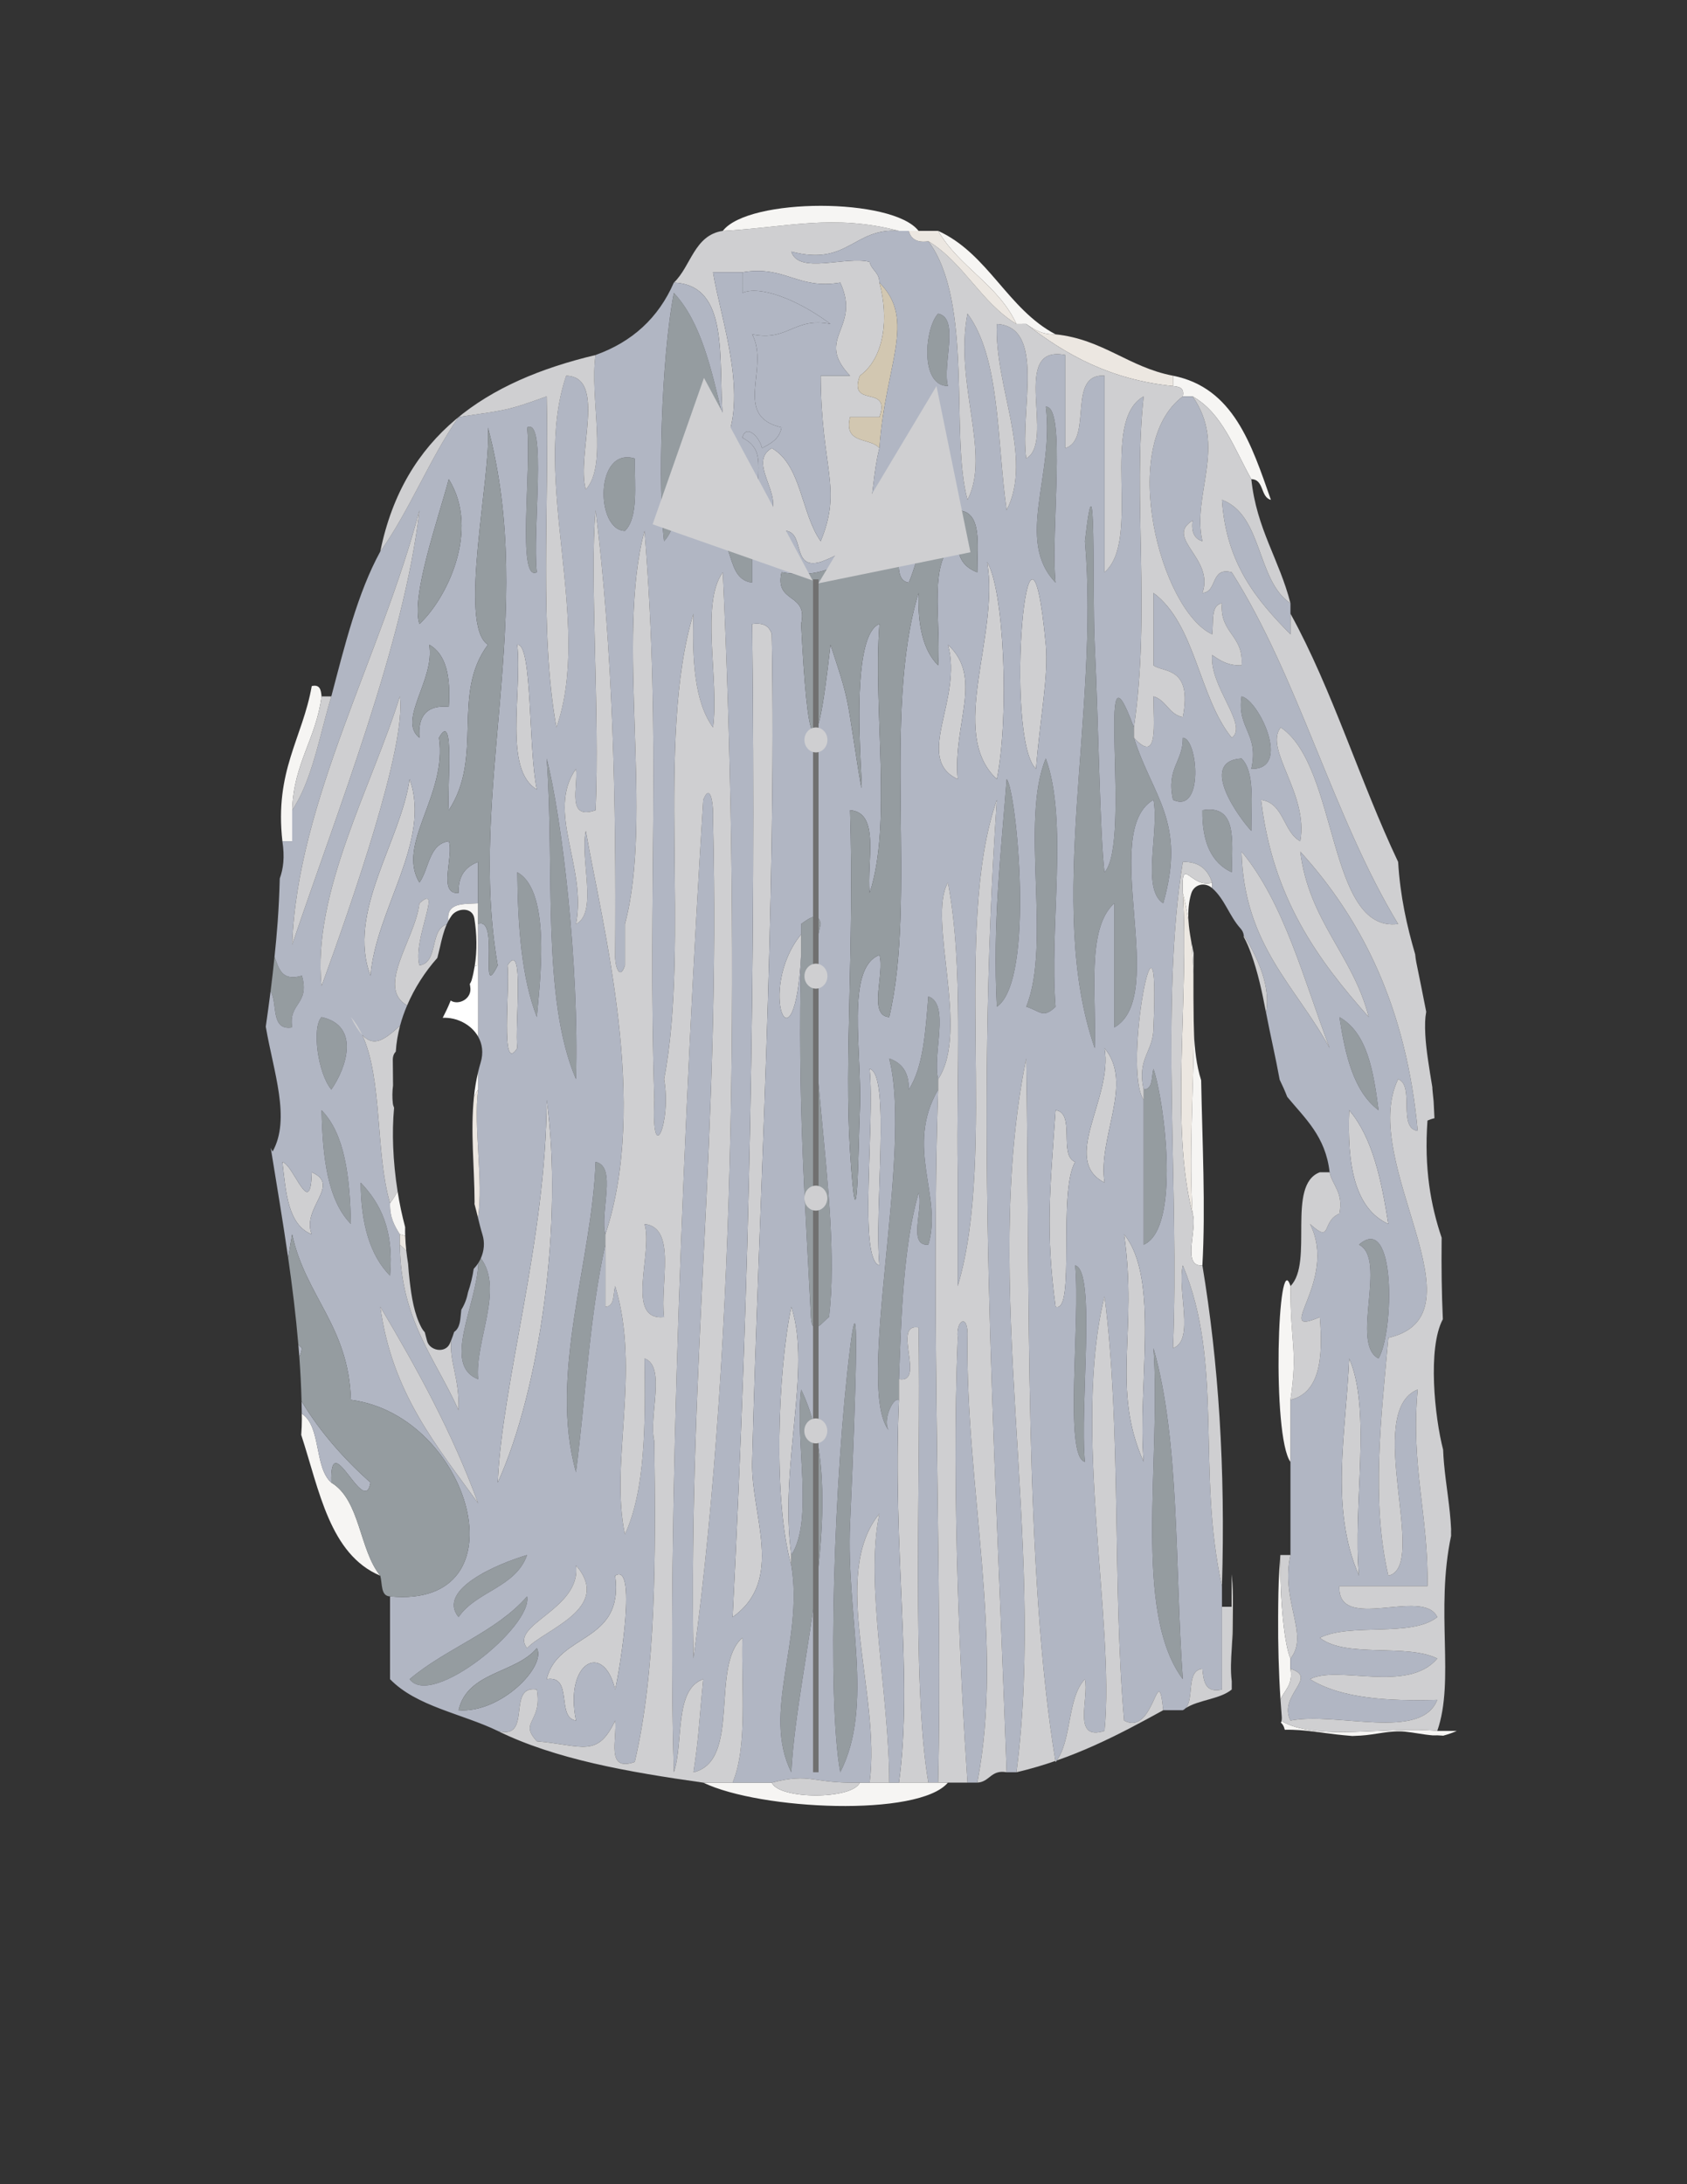 <?xml version="1.0" encoding="utf-8"?>
<!-- Generator: Adobe Illustrator 15.0.0, SVG Export Plug-In . SVG Version: 6.00 Build 0)  -->
<!DOCTYPE svg PUBLIC "-//W3C//DTD SVG 1.1//EN" "http://www.w3.org/Graphics/SVG/1.1/DTD/svg11.dtd">
<svg version="1.1" id="Capa_1" xmlns="http://www.w3.org/2000/svg" xmlns:xlink="http://www.w3.org/1999/xlink" x="0px" y="0px"
	 width="612px" height="792px" viewBox="0 0 612 792" enable-background="new 0 0 612 792" xml:space="preserve">
<rect x="0" y="0" width="612" height="792" fill="#333333" stroke="none"/>
<path fill="#959CA0" d="M272.87,200.005c0,3.752,0,7.501,0,11.254c-11.775-1.312-4.188-23.083-21.303-18.756
	c0.037-11.683,8.397-24.444,0-33.761c-6.669,9.207-3.01,29.328-10.652,37.511c-2.232-18.683-1.108-66.143,3.553-90.026
	c10.006,10.685,13.672,28.067,17.75,45.013c0,3.751,0,7.502,0,11.253c-3.112,18.294,4.976,24.756,10.652,33.759
	C272.87,197.504,272.87,198.753,272.87,200.005z"/>
<path fill="#959CA0" d="M340.334,113.729c7.938,1.616,1.438,18.487,3.546,26.257C333.563,139.917,335.489,118.788,340.334,113.729z"
	/>
<path fill="#959CA0" d="M379.388,147.49c7.61-0.416,1.671,45.651,3.55,63.769C368.199,195.97,382.503,172.257,379.388,147.49z"/>
<path fill="#959CA0" d="M191.208,154.992c7.376-3.869,1.846,37.938,3.553,52.515C187.386,211.375,192.915,169.569,191.208,154.992z"
	/>
<path fill="#959CA0" d="M230.266,166.245c-0.036,9.964,1.339,21.422-3.549,26.258C216,192.326,215.708,161.862,230.266,166.245z"/>
<path fill="#959CA0" d="M411.344,263.773c0,1.251,0,2.5,0,3.75c6.909,21.654,19.071,30.431,10.651,60.022
	c-8.099-5.202-1.328-26.112-3.554-37.515c-19.858,11.531,5.852,71.199-14.2,82.526c0-15.004,0-30.011,0-45.011
	c-10.255,9.17-6.385,33.265-7.104,52.515c-18.021-51.807,1.824-121.144-3.551-183.807c4.25-37.357,2.595,17.865,3.551,37.513
	c1.407,28.999,1.871,68.722,3.553,82.521C410.716,305.395,396.86,224.351,411.344,263.773z"/>
<path fill="#B1B6C3" d="M468.147,222.512c0,2.5,0,5.001,0,7.502c-12.066-12.257-23.311-25.386-24.854-48.765
	c14.883,5.533,12.486,29.32,24.854,37.51C468.147,220.012,468.147,221.261,468.147,222.512z"/>
<path fill="#CFCFD1" d="M358.084,203.757c6.026,9.573,8.229,55.028,3.549,78.774C343.656,265.807,362.768,230.67,358.084,203.757z"
	/>
<path fill="#CFCFD1" d="M375.835,278.78c-11.674-10.805-2.934-114.24,3.553-45.014C380.438,245.001,377.359,259.841,375.835,278.78z
	"/>
<path fill="#CFCFD1" d="M272.87,226.262c4.129-0.608,6.318,0.828,7.103,3.752c1.828,96.707-4.899,210.988-7.103,300.089
	c-0.481,19.474,11.965,42.695-7.099,56.267C271.892,465.596,274.259,348.987,272.87,226.262z"/>
<path fill="#CFCFD1" d="M187.659,233.766c5.549-0.707,3.965,38.208,7.103,52.514C182.636,279.087,189.417,251.914,187.659,233.766z"
	/>
<path fill="#CFCFD1" d="M343.88,233.766c13.001,12.074,1.735,28.353,3.552,48.765C331.367,275.009,349.46,253.538,343.88,233.766z"
	/>
<path fill="#959CA0" d="M453.946,278.78c2.849-13.013-5.285-14.421-3.549-26.261C456.628,253.752,468.76,279.196,453.946,278.78z"/>
<path fill="#959CA0" d="M429.093,267.523c5.421,0.063,7.785,27.801-3.553,22.508C422.979,278.569,429.175,276.362,429.093,267.523z"
	/>
<path fill="#959CA0" d="M208.962,391.31c-12.618-29.183-7.715-76.875-10.651-116.283
	C203.906,296.662,210.148,350.016,208.962,391.31z"/>
<path fill="#959CA0" d="M382.938,365.053c-4.665,4.501-5.586,1.463-10.651,0c9.27-22.719-2.36-67.511,7.103-90.026
	C387.632,297.575,380.599,336.264,382.938,365.053z"/>
<path fill="#959CA0" d="M453.946,301.285c-3.731-3.871-19.753-25.208-3.549-26.258C455.289,279.86,453.91,291.322,453.946,301.285z"
	/>
<path fill="#959CA0" d="M365.183,282.531c3.474,3.297,10.521,72.983-3.55,82.522C360.039,334.608,363.162,309.153,365.183,282.531z"
	/>
<path fill="#CFCFD1" d="M134.403,353.803c-8.698-23.026,10.882-48.463,14.201-71.272
	C156.612,304.826,136.392,329.584,134.403,353.803z"/>
<path fill="#959CA0" d="M436.192,293.78c12.717-2.181,10.797,11.104,10.65,22.507C439.421,312.881,436.021,305.221,436.192,293.78z"
	/>
<path fill="#959CA0" d="M187.659,316.288c12.852,7.015,7.861,42.327,7.103,52.515C189.246,354.627,187.834,336.11,187.659,316.288z"
	/>
<path fill="#ECE7E1" d="M433.161,374.615c-0.062-1.521-0.1-3.035-0.123-4.53c-0.088-5.617-0.098-11.236-0.086-16.856
	c-0.179-4.191-0.452-8.283-0.865-12.227c-0.438-2.398-0.795-4.81-0.936-7.214c-0.548-3.478-1.222-6.824-2.059-9.996
	c2.351,37.529-4.712,84.999,3.554,116.284C431.374,419.78,432.843,396.59,433.161,374.615z"/>
<path fill="#959CA0" d="M290.624,338.795c0-1.247,0-2.502,0-3.75c3.162-2.306,6.351-4.534,7.103,0
	c-9.7,38.646,12.662,117.156,0,157.544c9.939-31.711-2.896-1.539-3.553-15c-2.028-41.688-4.896-77.229-3.549-131.291
	C290.624,343.796,290.624,341.298,290.624,338.795z"/>
<path fill="#CFCFD1" d="M290.624,338.795c0,2.503,0,5.001,0,7.504C288.235,391.515,274.23,358.99,290.624,338.795z"/>
<path fill="#959CA0" d="M109.549,353.803c-7.52,2.167-8.322-2.761-9.962-6.804c-0.429,4.137-0.896,8.27-1.419,12.396
	c2.666,4.326-0.174,14.47,7.83,13.16C104.544,363.52,112.482,364.403,109.549,353.803z"/>
<path fill="#CFCFD1" d="M184.109,350.049c6.296-10.007,2.587,21.979,3.549,30.011C181.359,390.066,185.073,358.078,184.109,350.049z
	"/>
<path fill="#959CA0" d="M340.334,391.31c0,1.251,0,2.503,0,3.754c-12.178,21.132,1.758,38.554-3.554,56.265
	c-7.697,0.631-1.608-13.305-3.554-18.754c-5.453,19.237-6.224,43.438-7.1,67.519c0,2.502,0,5.001,0,7.503
	c-2.349-1.035-6.186,8.105-3.549,11.254c-12.589-15.044,8.803-100.771,0-135.041c4.461,1.54,7.256,4.837,7.103,11.254
	c5.314-8.138,6.05-21.118,7.1-33.761C344.787,364.097,338.167,382.343,340.334,391.31z"/>
<path fill="#959CA0" d="M116.65,368.803c14.168,3.137,9.024,18.436,3.551,26.261C115.311,389.256,113.051,372.545,116.65,368.803z"
	/>
<path fill="#959CA0" d="M500.103,402.568c-8.994-6.753-12.06-19.772-14.199-33.767C495.945,374.45,498.272,388.246,500.103,402.568z
	"/>
<path fill="#CFCFD1" d="M400.69,380.06c10.731,12.804-2.531,32.174,0,48.765C384.571,420.544,403.857,398.176,400.69,380.06z"/>
<path fill="#CFCFD1" d="M315.477,387.56c7.72,1.948,1.599,50.756,3.555,71.272C311.308,456.885,317.432,408.076,315.477,387.56z"/>
<path fill="#959CA0" d="M177.007,387.56C193.182,404.494,170.007,438.934,177.007,387.56L177.007,387.56z"/>
<path fill="#959CA0" d="M414.893,398.813c0-1.251,0-2.498,0-3.75c3.454-0.106,2.755-4.593,3.55-7.504
	c4.026,11.881,9.963,57.95-3.55,63.769C414.893,433.823,414.893,416.32,414.893,398.813z"/>
<path fill="#B1B6C3" d="M340.334,395.064c-2.776,80.213,1.692,182.54,0,251.325c-1.187,0-2.372,0-3.554,0
	c-6.194-36.154-2.619-111.225-3.554-165.049c-9.882-1.691,2.787,20.442-7.1,18.754c0.876-24.08,1.646-48.279,7.1-67.519
	c1.944,5.449-4.145,19.385,3.554,18.754C342.092,433.618,328.156,416.196,340.334,395.064z"/>
<path fill="#CFCFD1" d="M198.311,398.813c6.088,43.973-2.382,104.997-17.754,138.791C182.147,500.91,198.19,449.333,198.311,398.813
	z"/>
<path fill="#959CA0" d="M116.65,402.568c8.448,8.574,10.29,24.134,10.651,41.257C118.853,435.249,117.011,419.69,116.65,402.568z"/>
<path fill="#CFCFD1" d="M382.938,402.568c7.372,0.959,0.971,16.477,7.103,18.753c-6.431,10.827,0.263,55.145-7.103,52.515
	C379.217,446.295,380.971,430.9,382.938,402.568z"/>
<path fill="#CFCFD1" d="M489.451,402.568c8.408,9.869,11.688,25.162,14.205,41.257C491.275,438.152,488.704,422.113,489.451,402.568
	z"/>
<path fill="#CFCFD1" d="M102.448,421.321c4.142,1.083,10.254,21.277,10.649,3.75c10.788,4.626-3.85,12.902,0,22.507
	C104.498,444.16,103.697,432.502,102.448,421.321z"/>
<path fill="#959CA0" d="M219.614,447.578c0,1.252,0,2.5,0,3.751c-5.69,25.247-7.124,54.991-10.652,82.524
	c-10.039-35.657,5.876-76.283,7.102-112.532C224.003,422.938,217.502,439.806,219.614,447.578z"/>
<path fill="#959CA0" d="M141.502,462.582c-7.252-7.339-10.586-18.822-10.652-33.757
	C137.986,436.289,142.998,445.999,141.502,462.582z"/>
<path fill="#B1B6C3" d="M233.816,443.825c11.775,1.319,5.573,21.624,7.098,33.765C226.52,479.042,237.007,454.211,233.816,443.825z"
	/>
<path fill="#CFCFD1" d="M407.79,447.578c13.103,16.168,4.735,55.015,7.103,82.525C402.924,503.22,412.863,482.978,407.79,447.578z"
	/>
<path fill="#959CA0" d="M500.103,492.59c-10.409-5.253,3.313-36.005-7.098-41.261C506.473,439.403,505.768,482.894,500.103,492.59z"
	/>
<path fill="#959CA0" d="M174.436,456.259c-0.262,0.589-0.571,1.154-0.914,1.7c-0.512,15.276-13.357,36.971-0.063,42.135
	C172.14,486.449,182.956,467.553,174.436,456.259z"/>
<path fill="#959CA0" d="M390.039,458.832c7.719,1.948,1.595,50.753,3.549,71.271C385.866,528.156,391.995,479.349,390.039,458.832z"
	/>
<path fill="#959CA0" d="M482.354,470.086C498.526,487.022,475.352,521.459,482.354,470.086L482.354,470.086z"/>
<path fill="#CFCFD1" d="M287.074,563.862c0,1.251,0,2.502,0,3.749c-6.617-23.31-4.932-70.174,0-93.775
	C294.545,496.807,282.559,531.535,287.074,563.862z"/>
<path fill="#959CA0" d="M304.825,642.634c-4.91-26.854-2.214-107.444,3.553-153.794c4.633-37.271,0.52,52.228,0,63.771
	C306.89,585.604,317.228,618.42,304.825,642.634z"/>
<path fill="#B1B6C3" d="M350.981,646.389c-2.458-35.134-5.885-104.725-3.551-161.299c-0.794-6.376,4.002-9.28,3.551,0
	c-0.727,53.5,13.436,110.557,3.55,161.299C353.35,646.389,352.167,646.389,350.981,646.389z"/>
<path fill="#CFCFD1" d="M336.78,646.389c-3.554,0-7.1,0-10.652,0c5.225-38.854-2.425-83.643,0-138.792c0-2.502,0-5.001,0-7.503
	c9.887,1.688-2.782-20.445,7.1-18.754C334.161,535.164,330.586,610.233,336.78,646.389z"/>
<path fill="#959CA0" d="M418.441,488.84c9.631,33.589,7.733,79.355,10.65,120.037C410.817,584.422,421.279,529.604,418.441,488.84z"
	/>
<path fill="#CFCFD1" d="M489.451,492.59c8.236,18.81,1.218,53.729,3.554,78.776C482.359,546.834,488.262,520.018,489.451,492.59z"/>
<path fill="#959CA0" d="M287.074,567.611c0-1.247,0-2.498,0-3.749c8.201-12.586,1.24-41.198,3.55-60.016
	c18.302,37.807-1.441,97.8-3.55,138.786C276.218,621.061,291.62,595.004,287.074,567.611z"/>
<path fill="#959CA0" d="M166.359,586.37c-8.128-10.051,14.543-19.48,24.849-22.508C187.035,575.706,172.794,576.915,166.359,586.37z
	"/>
<path fill="#CFCFD1" d="M223.164,571.366c7.942-5.229,1.948,32.667,0,41.262c-4.195-17.635-18.539-9.908-14.201,11.253
	c-7.321-1.018-0.846-16.608-10.651-15.004C202.408,591.946,226.439,596.083,223.164,571.366z"/>
<path fill="#959CA0" d="M148.604,608.877c13.107-11.159,31.267-16.984,42.604-30.008
	C193.342,589.77,156.492,619.619,148.604,608.877z"/>
<path fill="#F6F5F3" d="M102.448,305.038c-2.895-25.565,7.305-37.296,10.649-56.269c3.021-0.689,3.351,1.463,3.552,3.75
	c-1.965,15.43-10.176,24.262-10.652,41.261c0,3.754,0,7.504,0,11.258C104.814,305.038,103.63,305.038,102.448,305.038z"/>
<path fill="#F6F5F3" d="M120.201,537.605c-6.289-5.478-3.592-20.445-10.732-25.018c0.006,0.638,0.028,1.274,0.031,1.912
	c0.007,1.953-0.084,3.885-0.222,5.806c6.593,20.155,10.332,43.322,28.675,51.062C130.282,561.966,130.734,543.982,120.201,537.605z"
	/>
<path fill="#F6F5F3" d="M326.128,646.389c3.554,0,7.1,0,10.652,0c1.182,0,2.367,0,3.554,0c1.182,0,2.363,0,3.546,0
	c-10.572,12.54-67.953,10.005-88.761,0c3.553,0,7.099,0,10.652,0c4.735,0,9.47,0,14.201,0c2.696,6.2,29.26,6.2,31.956,0
	c1.187,0,2.367,0,3.549,0c2.368,0,4.735,0,7.104,0C323.761,646.389,324.946,646.389,326.128,646.389z"/>
<path fill="#F6F5F3" d="M432.161,323.971c1.04-3.394,4.952-4.2,7.521-1.986c0.022,0.019,0.042,0.041,0.064,0.06v-2.005
	c-7.749,2.392-11.295-10.631-10.653,3.753c0.837,3.172,1.511,6.518,2.059,9.996C430.959,330.481,431.174,327.189,432.161,323.971z"
	/>
<path fill="#F6F5F3" d="M432.978,345.537c-0.306-1.503-0.613-3.016-0.89-4.535c0.412,3.938,0.686,8.023,0.864,12.208
	C432.958,350.653,432.969,348.095,432.978,345.537z"/>
<path fill="#F6F5F3" d="M433.162,374.619c-0.319,21.974-1.788,45.162-0.516,65.456c1.941,5.449-4.151,19.389,3.546,18.757
	c1.196-20.956-0.025-44.463-0.442-67.12C434.006,386.246,433.395,380.375,433.162,374.619z"/>
<path fill="#F6F5F3" d="M464.482,563.873c-0.079,1.771-0.263,3.547-0.375,5.308c-0.358,5.625-0.394,11.349-0.429,16.987
	c-0.063,10.065,0.193,20.13,0.855,30.173c1.37-3.564,4.586-5.178,3.614-11.213v-3.75c-1.992-4.166-4.014-20.647-3.551-37.515
	C464.558,563.861,464.521,563.873,464.482,563.873z"/>
<path fill="#F6F5F3" d="M466.006,626.971c0.02,0.088,0.066,0.167,0.096,0.252c7.142-0.187,14.159,1.293,21.292,1.972
	c1.069,0.102,2.138,0.196,3.206,0.284c1.022-0.041,2.045-0.085,3.067-0.145c5.247-0.307,10.79-1.983,16.05-1.432
	c3.389,0.355,6.724,1.091,10.104,1.357c1.087-0.05,2.189-0.028,3.322,0.076c0.063-0.002,0.127,0.001,0.19-0.002l-0.003,0.023
	c0.064,0.007,0.131,0.016,0.195,0.022c1.854-0.511,3.533-1.09,4.98-1.746c-2.364,0-4.731,0-7.098,0.001
	c-18.272-1.791-43.67,3.943-56.512-3.586c-0.049,0.22-0.117,0.425-0.197,0.62C465.308,625.194,465.778,625.949,466.006,626.971z"/>
<path fill="#F6F5F3" d="M425.54,136.236c21.917,4.355,28.479,24.929,35.509,45.013c-3.854-0.929-2.407-7.458-7.103-7.502
	c-6.184-10.973-10.487-23.93-21.3-30.009c-1.187,0-2.372,0-3.555,0c0.653-3.19-1.385-3.539-3.553-3.752
	C425.54,138.737,425.54,137.486,425.54,136.236z"/>
<path fill="#ECE7E1" d="M382.938,121.231c17.219,1.814,26.55,11.963,42.604,15.005c0,1.25,0,2.5,0,3.75
	c-22.704-2.27-38.938-11.374-53.255-22.506C375.142,119.465,378.049,121.393,382.938,121.231z"/>
<path fill="#F6F5F3" d="M368.735,117.48c-6.592-14.294-20.774-20.567-28.401-33.761c18.195,8.284,25.188,28.402,42.603,37.511
	c-4.888,0.162-7.795-1.766-10.65-3.75C371.1,117.48,369.918,117.48,368.735,117.48z"/>
<path fill="#CFCFD1" d="M244.467,102.475c6.23-5.92,7.369-17.224,17.75-18.755c23.321-1.265,39.93-6.251,63.91,0
	c-16.554-1.233-18.494,12.969-39.054,7.502c2.642,8.461,19.914,1.468,28.401,3.751c0.676,3.039,3.562,3.739,3.555,7.502
	c3.458,12.712,1.896,27.271-7.104,33.761c-4.389,12.136,11.486,2.867,7.104,15.004c-3.555,0-7.104,0-10.652,0
	c-2.447,10.086,7.34,7.25,10.652,11.253c-4.682,18.502,0.779,33.371-21.304,41.263c-11.411,3.299-4.867-12.366-14.206-11.254
	c-3.735,1.869,2.441,18.395-10.651,7.502c0-1.251,0-2.5,0-3.752c0.678-3.037,3.564-3.739,3.553-7.502
	c11.571-6.168-6.493-20.351,3.549-26.257c10.791,6.104,10.648,23.758,17.754,33.759c7.963-19.229,0.171-26.048,0-60.017
	c3.549,0,7.098,0,10.651,0c-13.088-13.778,4.218-16.989-3.553-33.761c-15.503,2.63-19.997-6.38-35.505-3.75
	c-3.549,0-7.102,0-10.648,0c2.784,17.154,13.402,45.732,3.546,63.769c0-3.751,0-7.502,0-11.253
	C260.445,130.609,264.954,103.34,244.467,102.475z"/>
<path fill="#D2C7B1" d="M319.03,102.475c13.568,13.641,2.107,29.51,0,60.019c-3.313-4.003-13.1-1.167-10.652-11.253
	c3.55,0,7.099,0,10.652,0c4.384-12.137-11.491-2.868-7.104-15.004C320.927,129.747,322.488,115.188,319.03,102.475z"/>
<path fill="#B1B6C3" d="M108.232,487.561c0.124,1.463,0.246,2.926,0.353,4.39c0.352-0.562,0.672-1.543,0.959-3.11
	C109.071,488.444,108.642,488.011,108.232,487.561z"/>
<path fill="#B1B6C3" d="M521.406,601.38c-11.302-5.565-33.116-0.024-42.607-7.504c11.3-5.565,33.115-0.024,42.607-7.503
	c-5.006-10.966-36.385,5.927-35.506-11.254h31.951c0.428-25.456-6.146-43.516-3.546-71.27c-19.862,8.025,4.226,64.239-10.65,67.52
	c-6.322-27.213-2.524-58.035,0-86.276c36.099-8.267-11.021-63.838,3.549-93.78c6.133,2.276-0.273,17.794,7.103,18.758
	c-4.092-44.447-19.981-76.42-42.606-101.281c3.192,25.382,19.042,37.395,24.854,60.015c-18.36-20.61-34.907-43.14-39.058-78.772
	c8.338,1.196,7.949,11.611,14.204,15.007c3.137-17.237-13.271-33.276-7.104-41.265c21.067,14.037,16.851,74.679,42.607,71.272
	c-23.565-38.872-36.124-89.371-60.361-127.539c-7.872-2.064-5.055,7.163-10.651,7.502c4.494-12.605-13.9-19.841-3.546-26.258
	c-0.58,4.361,0.78,6.674,3.546,7.502c-3.91-16.881,9.076-34.468-3.546-52.515h-3.554c-23.74,17.711-8.135,77.49,10.653,86.276
	c0.554-4.414-0.613-10.649,3.549-11.254c-0.922,10.983,8.029,11.526,7.103,22.508c-4.887,0.162-7.798-1.768-10.65-3.752
	c-1.095,11.41,13.332,25.588,7.098,30.007c-12.005-14.821-13.095-41.18-28.401-52.515v26.26c3.305,2.698,14.27,0.11,10.65,18.755
	c-5.065-0.9-5.989-6.178-10.65-7.504c-0.052,9.869,1.97,24.921-7.099,15.003c6.909,21.653,19.071,30.43,10.651,60.022
	c-8.1-5.202-1.328-26.112-3.554-37.515c-19.858,11.531,5.852,71.199-14.2,82.526v-45.011c-10.255,9.171-6.386,33.265-7.104,52.515
	c-18.021-51.807,1.824-121.144-3.551-183.807c4.25-37.358,2.595,17.865,3.551,37.513c1.407,28.998,1.871,68.722,3.552,82.521
	c10.025-10.892-3.829-91.937,10.653-52.514c6.116-41.179-0.43-83.695,3.549-120.035c-16.263,9.077-0.471,52.017-14.201,63.768
	v-71.27c-13.847-0.872-4.094,23.181-14.204,26.257v-33.761c-20.421-4.072-3.407,31.411-14.201,37.512
	c-2.36-17.515,7.227-47.645-10.652-48.765c-0.995,22.393,13.305,48.351,3.55,67.521c-3.566-24.988-2.225-55.163-14.2-71.272
	c-4.922,25.298,8.648,50.757,0,67.521c-6.381-23.144,2.339-71.697-14.201-93.778c-4.129,0.61-6.319-0.828-7.1-3.751h-3.554
	c-16.554-1.233-18.494,12.969-39.054,7.502c2.641,8.46,19.914,1.467,28.401,3.751c0.676,3.039,3.562,3.739,3.555,7.502
	c13.569,13.641,2.108,29.51-0.007,60.019c-4.681,18.502,0.78,33.37-21.304,41.263c-11.412,3.299-4.867-12.366-14.206-11.254
	c-3.734,1.869,2.441,18.395-10.651,7.502v11.254c-11.775-1.312-4.188-23.083-21.303-18.756c0.037-11.683,8.397-24.445,0-33.761
	c-6.669,9.207-3.009,29.328-10.652,37.511c-2.233-18.683-1.109-66.143,3.553-90.026c10.005,10.684,13.672,28.067,17.75,45.013
	c-1.772-20.631,2.737-47.9-17.75-48.765c-5.603,12.837-15.143,21.514-28.403,26.258c-2.279,15.098,4.615,39.887-3.552,48.764
	c-3.575-12.478,7.85-40.805-7.099-41.261c-12.782,37.323,9.711,89.706-3.553,127.537c-6.264-34.643-2.605-79.772-3.549-120.035
	c-15.559,5.707-16.073,5.004-31.952,7.502c-10.528,15.141-17.729,33.786-28.406,48.765c-8.237,15.055-12.849,33.938-17.752,52.515
	c-4.301,14.212-6.873,30.252-14.203,41.261v11.258h-3.549c0.902,5.787,0.324,10.009-0.946,13.501
	c-0.144,5.255-0.382,10.508-0.763,15.753c-0.308,4.246-0.709,8.483-1.148,12.715c1.638,4.042,2.444,8.962,9.958,6.795
	c2.933,10.6-5.005,9.717-3.551,18.753c-8,1.309-5.167-8.825-7.826-13.155c-0.544,4.293-1.139,8.58-1.75,12.865
	c2.781,16.376,9.137,33.375,2.476,45.302c-0.246-0.422-0.465-0.872-0.673-1.334c2.152,13.264,4.395,26.533,6.313,39.834
	c0.516-3.259,1.076-6.192,1.46-8.491c4.81,22.428,20.543,33.313,21.304,60.02c43.734,5.668,63.389,75.934,14.201,71.271v30.008
	c9.561,9.904,26.06,12.477,39.054,18.758c12.885,3.607,2.984-16.857,14.205-15.007c2.109,11.968-6.665,11.601,0,18.758
	c16.466,1.451,21.967,6.236,28.402-7.505c0.811,6.649-3.578,18.786,7.103,15.004c7.803-33.013,7.627-74.461,7.102-116.283
	c-2.166-8.971,4.455-27.218-3.552-30.012c0.383,24.164,0.262,47.79-7.099,63.772c-5.563-25.918,5.829-59.285-3.553-90.029
	c-0.795,2.911-0.094,7.401-3.549,7.503v-22.507c-5.691,25.247-7.124,54.991-10.652,82.525
	c-10.039-35.658,5.876-76.284,7.102-112.533c7.939,1.616,1.438,18.485,3.55,26.257c15.799-47.491-0.78-110.617-7.102-146.293
	c-2.196,10.181,4.508,29.77-3.55,33.761c4.031-20.64-10.969-40.754,0-56.265c0.81,6.647-3.579,18.783,7.102,15
	c1.554-35.441-2.225-85.123,0-108.779c6.212,49.702,7.551,104.552,7.099,161.298c-0.154,3.987,1.671,9.524,3.553,3.75v-15.004
	c10.458-38.962-3.403-103.625,7.099-142.542c6.215,76.987,1.043,128.973,3.552,206.312c-1.182,25.295,6.326,8.354,3.546-7.503
	c9.616-49.86-3.196-123.415,10.652-168.798c-0.519,16.805,0.386,32.105,7.105,41.261c2.298-17.576-4.647-44.917,3.546-56.267
	c5.859,126.277,5.169,278-10.651,393.871c-1.839-109.99,9.845-188.988,7.105-303.843c0.263-5.256-0.795-14.347-3.553-7.503
	c-6.859,108.933-13.417,267.356-10.652,352.604c3.645-11.151,0.022-29.986,10.652-33.758c-1.824,18.614-1.482,20.006-3.553,33.758
	c17.436-4.087,6.011-38.659,17.753-48.762c-0.412,18.321,1.912,39.533-3.549,52.517h14.201c14.511-3.683,14.351,0.411,31.956,0
	h3.549c4.189-32.084-14.606-75.165,3.555-97.53c-5.406,25.171,3.57,65.727,3.549,97.53h3.549c5.225-38.854-2.425-83.644,0-138.792
	c-2.349-1.035-6.187,8.105-3.549,11.254c-12.589-15.044,8.803-100.773,0-135.042c4.461,1.54,7.256,4.837,7.103,11.254
	c5.315-8.138,6.049-21.117,7.1-33.761c8.007,2.794,1.387,21.04,3.554,30.007c11.644-17.484-4.027-58.085,3.546-71.272
	c5.771,30.168,2.936,69.426,3.552,105.033v41.262c14.6-48.345-2.061-129.716,14.201-176.302
	c-8.072,118.395-1.06,223.571,3.55,352.603h3.553c11.019-84.521-13.149-176.531,3.551-258.824
	c1.375,83.993-0.785,186.435,10.65,255.074c6.038-7.375,4.082-23.195,10.651-30.007c1.573,7.092-4.829,22.609,7.103,18.757
	c3.859-39.396-11.789-109.845,0-157.548c6.122,47.298,2.843,104.526,7.101,153.795c11.162,6.004,12.198-23.135,14.205-3.75h7.098
	c4.922-2.302,0.534-14.44,7.1-15.004c0.406,4.575,1.065,8.88,7.104,7.501v-37.512c-9.255-41.647,0.741-80.637-14.202-116.284
	c-2.162,8.967,4.458,27.214-3.553,30.008c2.365-57.523-4.72-125.028,3.553-176.302c6.107-0.201,9.103,2.889,10.653,7.5v2.003
	c4.605,4.013,6.232,10.167,10.271,14.608c0.711,0.782,1.077,1.633,1.183,2.477c5.477,8.751,9.793,18.927,8.088,28.053
	c1.558,8.13,3.472,16.187,4.946,24.334c1.003,2.042,1.925,4.113,2.741,6.218c6.403,7.764,13.938,14.33,15.377,27.339
	c1.114,5.074,5.053,7.164,3.549,15.004c-6.709,2.809-2.462,11.199-10.65,3.75c10.406,20.903-14.209,41.389,3.549,33.765
	c1.251,15.073-0.054,27.446-10.652,30.007v56.267c-3.771,16.554,7.026,28.994,0,37.515v3.75c10.418,3.188-4.617,9.441,0,18.754
	c17.051-3.244,47.344,7.5,53.261-7.504c-18.24,0.519-34.984-0.547-46.156-7.5C485.28,603.605,510.738,614.162,521.406,601.38z
	 M198.311,398.813c6.089,43.973-2.382,104.997-17.754,138.791C182.147,500.91,198.19,449.333,198.311,398.813z M194.761,368.803
	c-5.515-14.176-6.927-32.693-7.103-52.515C200.51,323.303,195.519,358.615,194.761,368.803z M191.208,154.991
	c7.376-3.868,1.846,37.938,3.553,52.515C187.386,211.375,192.915,169.569,191.208,154.991z M187.658,233.766
	c5.549-0.707,3.966,38.208,7.103,52.514C182.636,279.087,189.417,251.914,187.658,233.766z M184.11,350.049
	c6.296-10.007,2.587,21.979,3.549,30.011C181.359,390.066,185.073,358.078,184.11,350.049z M177.008,154.991
	c18.009,67.645-7.49,131.42,3.549,195.058c-7.004,14.172,0.875-17.893-7.099-15.004c0,5.002,0,10.003,0.001,15.002v25.833
	c1.484,2.613,1.995,5.833,0.91,9.41c-0.341,1.125-0.638,2.259-0.91,3.398v6.375c-1.784,13.637,1.99,33.149-0.055,46.512
	c0.501,2.057,1.007,4.111,1.631,6.137c0.894,2.898,0.574,5.907-0.6,8.548c8.52,11.294-2.296,30.19-0.978,43.835
	c-13.293-5.164-0.449-26.858,0.063-42.135c-0.482,0.768-1.049,1.479-1.674,2.138c-0.427,2.867-1.102,5.66-2.05,8.44
	c-0.417,2.196-1.16,4.318-2.439,6.383c-0.025,0.21-0.042,0.42-0.068,0.63c-0.318,2.582-0.213,5.839-2.542,7.426
	c-0.301,0.981-0.632,1.953-1.022,2.901c-0.873,7.69,2.996,13.577,2.634,25.469c-8.354-18.685-21.056-32.772-21.304-60.019v-3.751
	c-1.883-3.017-3.706-6.088-3.553-11.253c-5.351-18.248-2.654-45.001-10.088-61.05c4.26,4.607,8.045,1.746,13.712-3.342
	c0.668-2.5,1.54-4.958,2.563-7.361c-11.543-6.525,3.081-24.229,4.465-37.026c8.733-7.861-2.626,13.406,0,22.504
	c7.041-0.995,3.625-13.029,9.89-14.837c0.185-0.417,0.385-0.827,0.598-1.231c-0.843-6.842,5.499-6.095,10.815-6.436v-15.007
	c-4.37,1.638-7.292,4.8-7.098,11.253c-7.704,0.631-1.613-13.303-3.553-18.753c-7.296,1.043-7.084,10.017-10.652,15
	c-8.47-14.099,10.163-31.657,7.099-52.515c5.946-10.801,2.827,19.17,3.553,26.257c12.796-19.527,0.798-41.981,14.201-60.014
	C165.951,226.745,178.368,171.963,177.008,154.991z M116.65,357.553c-3.535-33.779,18.512-72.943,28.406-105.033
	C147.554,270.581,127.261,328.446,116.65,357.553z M120.201,395.064c-4.89-5.808-7.15-22.519-3.551-26.261
	C130.818,371.94,125.675,387.239,120.201,395.064z M155.707,233.766c6.202,3.45,7.836,11.726,7.099,22.505
	c-7.748-0.68-11.294,3.07-10.652,11.252C144.038,261.112,157.947,246.386,155.707,233.766z M134.403,353.803
	c-8.698-23.025,10.882-48.462,14.201-71.272C156.612,304.826,136.392,329.584,134.403,353.803z M152.154,226.262
	c-3.192-9.762,6.72-37.81,10.652-52.514C174.458,192.445,161.726,217.518,152.154,226.262z M105.998,342.545
	c1.769-51.909,32.641-105.544,46.156-157.544C146.664,232.981,122.48,293.679,105.998,342.545z M113.098,447.578
	c-8.6-3.418-9.401-15.076-10.649-26.257c4.142,1.083,10.253,21.277,10.649,3.75C123.886,429.697,109.248,437.974,113.098,447.578z
	 M116.65,402.568c8.447,8.574,10.29,24.134,10.651,41.257C118.853,435.249,117.011,419.69,116.65,402.568z M141.502,462.582
	c-7.252-7.339-10.586-18.822-10.652-33.757C137.986,436.289,142.998,445.999,141.502,462.582z M137.954,473.836
	c13.231,22.285,25.903,45.157,35.504,71.272C158.669,524.473,142.291,505.514,137.954,473.836z M191.208,563.862
	c-4.173,11.844-18.414,13.053-24.849,22.508C158.231,576.319,180.902,566.889,191.208,563.862z M148.604,608.877
	c13.107-11.159,31.267-16.985,42.604-30.008C193.342,589.77,156.492,619.619,148.604,608.877z M166.359,620.131
	c3.24-14.081,20.632-13.214,28.402-22.508C198.328,604.088,181.804,621.305,166.359,620.131z M223.163,571.366
	c7.942-5.229,1.948,32.667,0,41.262c-4.195-17.635-18.538-9.908-14.201,11.253c-7.32-1.018-0.846-16.608-10.651-15.004
	C202.408,591.946,226.439,596.083,223.163,571.366z M208.962,567.611c13.329,15.556-11.181,23.04-17.754,30.012
	C184.503,589.069,210.958,583.638,208.962,567.611z M208.962,391.31c-12.618-29.183-7.715-76.875-10.651-116.283
	C203.906,296.662,210.148,350.016,208.962,391.31z M226.717,192.503c-10.717-0.177-11.009-30.641,3.549-26.258
	C230.23,176.21,231.605,187.668,226.717,192.503z M272.87,530.104c-0.482,19.474,11.965,42.696-7.099,56.267
	c6.121-120.774,8.488-237.383,7.099-360.108c4.13-0.609,6.319,0.828,7.103,3.752C281.8,326.72,275.073,441.001,272.87,530.104z
	 M379.388,147.49c7.611-0.416,1.671,45.651,3.55,63.769C368.199,195.97,382.503,172.257,379.388,147.49z M340.334,113.729
	c7.938,1.615,1.438,18.486,3.546,26.257C333.563,139.917,335.489,118.788,340.334,113.729z M340.334,151.24
	c2.926,22.352,2.801,27.579-7.106,41.263C331.477,182.402,325.166,159.482,340.334,151.24z M287.074,642.633
	c-10.856-21.573,4.546-47.629,0-75.021c-6.617-23.309-4.932-70.174,0-93.775c7.471,22.97-4.516,57.699,0,90.026
	c8.201-12.586,1.24-41.199,3.55-60.016C308.926,541.653,289.182,601.646,287.074,642.633z M300.767,477.576
	c-1.769,1.003-6.214,7.791-6.594,0.014c-2.028-41.688-4.895-77.229-3.549-131.291c-2.389,45.216-16.394,12.691,0-7.504
	c0-1.247,0-2.502-0.001-3.749c3.163-2.306,6.352-4.534,7.103,0C289.12,369.332,305.748,434.994,300.767,477.576z M304.825,642.634
	c-4.91-26.855-2.215-107.443,3.553-153.794c4.633-37.271,0.52,52.227,0,63.771C306.89,585.604,317.228,618.42,304.825,642.634z
	 M319.03,458.832c-7.723-1.947-1.599-50.756-3.555-71.272C323.195,389.508,317.074,438.316,319.03,458.832z M347.432,282.531
	c-16.064-7.522,2.028-28.993-3.552-48.765C356.881,245.841,345.616,262.119,347.432,282.531z M347.432,196.253
	c-11.154,5.722-5.91,28.766-7.098,45.015c-5.494-5.453-7.457-14.633-7.106-26.26c-13.344,43.571-0.46,110.954-10.648,153.793
	c-7.843-0.467-1.507-15.912-3.549-22.504c-12.4,4.74-6.188,35.141-7.104,56.271c-0.58,13.324-0.872,56.297-3.55,15
	c-2.182-33.576,1.576-73.872,0-123.789c11.042,0.839,5.997,18.67,7.099,30.011c8.252-25.043,1.208-66.243,3.555-97.53
	c-15.591,5.963,0.423,104.859-10.652,33.762c-1.437-9.229-2.952-13.629-7.103-26.257c-5.468,49.517-8.426,36.494-10.651-7.504
	c2.645-11.545-9.743-7.208-7.103-18.755c21.344,3.793,25.558-10.51,42.607-11.253c0.296,5.941-1.707,14.309,3.554,15.006
	c4.439-10.314,4.926-24.804,17.75-26.258c9.07,0.42,7.049,12.559,7.101,22.505C350.164,205.87,347.244,202.708,347.432,196.253z
	 M358.084,203.757c6.027,9.573,8.23,55.028,3.549,78.774C343.656,265.807,362.768,230.67,358.084,203.757z M361.633,365.053
	c-1.594-30.445,1.529-55.9,3.55-82.522C368.655,285.828,375.703,355.514,361.633,365.053z M379.388,233.766
	c1.05,11.235-2.028,26.075-3.553,45.014C364.161,267.975,372.902,164.54,379.388,233.766z M372.285,365.053
	c9.27-22.719-2.36-67.511,7.103-90.026c8.244,22.548,1.211,61.237,3.548,90.026C378.271,369.554,377.351,366.516,372.285,365.053z
	 M382.938,473.836c-3.721-27.541-1.967-42.936,0-71.268c7.373,0.959,0.971,16.477,7.103,18.753
	C383.609,432.148,390.302,476.466,382.938,473.836z M393.588,530.104c-7.722-1.947-1.593-50.755-3.549-71.271
	C397.758,460.78,391.634,509.584,393.588,530.104z M400.69,428.825c-16.119-8.281,3.167-30.649,0-48.765
	C411.422,392.864,398.159,412.234,400.69,428.825z M493.005,571.366c-10.646-24.532-4.743-51.349-3.554-78.776
	C497.689,511.398,490.669,546.319,493.005,571.366z M500.103,492.59c-10.41-5.253,3.313-36.005-7.098-41.261
	C506.473,439.403,505.768,482.894,500.103,492.59z M489.451,402.568c8.408,9.87,11.688,25.162,14.205,41.257
	C491.275,438.152,488.704,422.113,489.451,402.568z M450.397,252.52c6.23,1.232,18.362,26.676,3.549,26.261
	C456.794,265.768,448.661,264.359,450.397,252.52z M414.893,530.104c-11.969-26.884-2.029-47.126-7.103-82.525
	C420.893,463.746,412.526,502.592,414.893,530.104z M414.893,451.33v-52.516c-7.876-11.415,6.134-82.869,3.55-26.257
	c0.08,8.839-6.113,11.042-3.55,22.507c3.454-0.106,2.754-4.593,3.55-7.503C422.469,399.442,428.405,445.511,414.893,451.33z
	 M429.093,608.877c-18.275-24.455-7.813-79.273-10.65-120.037C428.072,522.429,426.176,568.195,429.093,608.877z M425.54,290.031
	c-2.562-11.462,3.635-13.669,3.553-22.508C434.514,267.586,436.878,295.324,425.54,290.031z M446.844,316.288
	c-7.423-3.407-10.822-11.067-10.65-22.507C448.909,291.6,446.99,304.885,446.844,316.288z M450.397,275.027
	c4.892,4.833,3.513,16.295,3.549,26.258C450.214,297.414,434.193,276.077,450.397,275.027z M450.397,308.788
	c15.475,18.663,22.488,46.259,31.955,71.272C470.335,357.743,451.261,342.881,450.397,308.788z M485.902,368.803
	c10.043,5.647,12.37,19.443,14.199,33.766C491.107,395.816,488.043,382.796,485.902,368.803z"/>
<path fill="#B1B6C3" d="M109.396,508.086c0.038,1.501,0.057,3.004,0.073,4.506c7.134,4.576,4.439,19.538,10.727,25.014
	c-0.632-21.063,11.993,13.038,14.203,0C124.848,529.051,116.271,519.469,109.396,508.086z"/>
<path fill="#B1B6C3" d="M177.007,387.56C170.007,438.934,193.182,404.494,177.007,387.56L177.007,387.56z"/>
<path fill="#B1B6C3" d="M482.354,470.086C475.352,521.459,498.526,487.022,482.354,470.086L482.354,470.086z"/>
<path fill="#B1B6C3" d="M269.32,98.725c15.508-2.63,20.001,6.38,35.505,3.75c7.771,16.772-9.535,19.983,3.553,33.761
	c-3.553,0-7.103,0-10.651,0c0.171,33.969,7.963,40.787,0,60.017c-7.106-10.001-6.964-27.655-17.754-33.759
	c-10.042,5.906,8.021,20.088-3.549,26.257c-4.071-16.24,3.093-24.84-7.103-30.008c1.255-5.255,6.249-0.323,7.103,3.751
	c3.159-1.663,6.347-3.294,7.098-7.502c-17.998-4.204-4.151-21.368-10.651-33.761c13.169,2.657,15.241-6.408,28.406-3.75
	c-12.239-9.153-25.961-14.081-31.956-11.253C269.32,103.726,269.32,101.226,269.32,98.725z"/>
<path fill="#CFCFD1" d="M411.344,263.773c6.116-41.179-0.431-83.695,3.549-120.035c-16.263,9.077-0.471,52.017-14.201,63.768
	c0-23.756,0-47.513,0-71.27c-13.847-0.872-4.094,23.182-14.204,26.257c0-11.253,0-22.507,0-33.761
	c-20.421-4.072-3.407,31.412-14.201,37.512c-2.36-17.515,7.227-47.645-10.652-48.765c-0.995,22.393,13.306,48.351,3.55,67.521
	c-3.566-24.988-2.226-55.163-14.2-71.272c-4.921,25.297,8.648,50.756,0,67.521c-6.381-23.144,2.339-71.697-14.201-93.778
	c12.797,7.739,19.159,22.27,31.955,30.009c1.183,0,2.363,0,3.55,0c14.318,11.132,30.551,20.236,53.255,22.506
	c2.168,0.213,4.206,0.562,3.553,3.752c-23.738,17.71-8.135,77.49,10.653,86.276c0.554-4.415-0.613-10.649,3.549-11.254
	c-0.923,10.983,8.028,11.526,7.104,22.508c-4.889,0.162-7.8-1.768-10.651-3.752c-1.096,11.411,13.332,25.588,7.098,30.007
	c-12.005-14.821-13.096-41.179-28.401-52.515c0,8.753,0,17.506,0,26.26c3.306,2.699,14.271,0.111,10.65,18.755
	c-5.065-0.899-5.988-6.178-10.65-7.504c-0.052,9.87,1.971,24.922-7.099,15.003C411.344,266.274,411.344,265.024,411.344,263.773z"/>
<path fill="#CFCFD1" d="M482.354,380.06c-12.018-22.317-31.092-37.179-31.955-71.272
	C465.872,327.451,472.886,355.047,482.354,380.06z"/>
<path fill="#CFCFD1" d="M468.147,563.862c-3.771,16.554,7.025,28.993,0,37.515c-1.992-4.166-4.014-20.646-3.551-37.515
	C465.784,563.862,466.966,563.862,468.147,563.862z"/>
<path fill="#CFCFD1" d="M451.197,339.123c0.028,0.221,0.037,0.44,0.03,0.658c1.074,1.944,1.93,4.036,2.661,6.054
	c2.438,6.729,3.952,13.752,5.282,20.773c0.036,0.193,0.079,0.385,0.116,0.578C460.995,358.057,456.677,347.877,451.197,339.123z"/>
<path fill="#CFCFD1" d="M446.844,609.627c-0.485-3.836-0.255-7.914,0-11.857v-15.15h-3.549c0,10.003,0,20.006,0.001,30.009
	c-6.039,1.379-6.698-2.926-7.103-7.501c-6.056,0.52-2.803,10.873-6.115,14.29c4.79-3.108,12.416-3.223,16.766-6.789V609.627z"/>
<path fill="#CFCFD1" d="M340.334,391.31c11.645-17.484-4.027-58.085,3.546-71.272c5.771,30.168,2.937,69.426,3.552,105.033
	c0,13.756,0,27.509,0,41.262c14.601-48.346-2.061-129.716,14.201-176.302c-8.072,118.395-1.061,223.571,3.55,352.603
	c-5.733-1.054-6.109,3.547-10.65,3.755c9.886-50.742-4.275-107.799-3.55-161.299c0.451-9.28-4.345-6.376-3.551,0
	c-2.334,56.574,1.093,126.165,3.551,161.299c-2.367,0-4.731,0-7.103,0c-1.183,0-2.364,0-3.546,0
	c1.692-68.785-2.776-171.11,0-251.325C340.334,393.813,340.334,392.561,340.334,391.31z"/>
<path fill="#CFCFD1" d="M315.477,646.389c4.188-32.084-14.605-75.165,3.555-97.529c-5.406,25.171,3.57,65.728,3.549,97.529
	C320.212,646.389,317.845,646.389,315.477,646.389z"/>
<path fill="#CFCFD1" d="M219.614,447.578c15.799-47.491-0.78-110.618-7.102-146.293c-2.196,10.181,4.508,29.77-3.55,33.761
	c4.031-20.64-10.969-40.754,0-56.265c0.81,6.647-3.579,18.783,7.102,15c1.554-35.441-2.225-85.123,0-108.779
	c6.212,49.702,7.551,104.552,7.099,161.298c-0.153,3.988,1.671,9.524,3.553,3.75c0-5.001,0-10.002,0-15.004
	c10.458-38.963-3.403-103.625,7.099-142.542c6.215,76.986,1.043,128.973,3.552,206.312c-1.182,25.295,6.326,8.354,3.546-7.503
	c9.616-49.859-3.195-123.415,10.652-168.798c-0.519,16.805,0.386,32.105,7.105,41.261c2.298-17.576-4.647-44.917,3.546-56.267
	c5.858,126.277,5.169,278-10.651,393.871c-1.839-109.991,9.845-188.989,7.105-303.843c0.263-5.256-0.795-14.347-3.553-7.503
	c-6.858,108.933-13.417,267.355-10.652,352.603c3.645-11.149,0.022-29.984,10.652-33.757c-1.824,18.614-1.481,20.006-3.553,33.757
	c17.437-4.086,6.012-38.659,17.753-48.761c-0.412,18.32,1.912,39.532-3.549,52.516c-3.553,0-7.099,0-10.652,0
	c-27.137-3.843-53.558-8.438-74.563-18.755c12.884,3.608,2.984-16.855,14.205-15.006c2.109,11.967-6.665,11.601,0,18.757
	c16.467,1.452,21.967,6.237,28.402-7.504c0.81,6.649-3.579,18.786,7.103,15.003c7.803-33.013,7.627-74.46,7.102-116.282
	c-2.166-8.971,4.455-27.218-3.552-30.012c0.383,24.164,0.262,47.79-7.099,63.772c-5.563-25.918,5.829-59.285-3.553-90.029
	c-0.795,2.911-0.095,7.401-3.549,7.503c0-7.503,0-15.004,0-22.507C219.614,450.078,219.614,448.83,219.614,447.578z M240.914,477.59
	c-1.525-12.141,4.677-32.443-7.098-33.765C237.007,454.211,226.52,479.042,240.914,477.59z"/>
<path fill="#959CA0" d="M194.761,597.623c3.567,6.465-12.957,23.682-28.402,22.508C169.599,606.05,186.991,606.917,194.761,597.623z
	"/>
<path fill="#CFCFD1" d="M208.962,567.611c13.329,15.556-11.181,23.04-17.754,30.012
	C184.503,589.069,210.958,583.638,208.962,567.611z"/>
<path fill="#CFCFD1" d="M137.953,473.836c13.231,22.285,25.903,45.157,35.504,71.272
	C158.669,524.473,142.291,505.514,137.953,473.836z"/>
<path fill="#CFCFD1" d="M105.998,293.78c0.476-16.999,8.688-25.831,10.652-41.261c1.184,0,2.367,0,3.551,0
	C115.899,266.731,113.328,282.771,105.998,293.78z"/>
<path fill="#CFCFD1" d="M137.953,200.005c8.546-42.237,38.484-61.872,78.111-71.272c-2.279,15.099,4.615,39.887-3.552,48.764
	c-3.575-12.478,7.85-40.805-7.099-41.261c-12.782,37.323,9.711,89.707-3.553,127.537c-6.264-34.644-2.604-79.772-3.549-120.035
	c-15.559,5.707-16.073,5.004-31.952,7.502C155.831,166.381,148.63,185.026,137.953,200.005z"/>
<path fill="#959CA0" d="M322.579,368.803c-7.843-0.467-1.507-15.912-3.549-22.504c-12.399,4.739-6.188,35.14-7.104,56.271
	c-0.58,13.324-0.872,56.297-3.55,15c-2.182-33.576,1.576-73.871,0-123.788c11.042,0.839,5.997,18.67,7.099,30.011
	c8.253-25.042,1.208-66.243,3.555-97.53c-15.592,5.963,0.423,104.859-10.652,33.762c-1.437-9.229-2.951-13.629-7.103-26.257
	c-5.468,49.516-8.426,36.493-10.651-7.504c2.645-11.545-9.743-7.208-7.103-18.755c21.344,3.792,25.558-10.511,42.607-11.253
	c0.296,5.94-1.707,14.309,3.554,15.006c4.439-10.313,4.926-24.804,17.75-26.258c9.069,0.42,7.049,12.56,7.101,22.505
	c-4.367-1.636-7.288-4.799-7.101-11.253c-11.153,5.722-5.908,28.767-7.098,45.015c-5.494-5.453-7.457-14.632-7.106-26.26
	C319.884,258.579,332.768,325.962,322.579,368.803z"/>
<path fill="#CFCFD1" d="M340.334,151.24c2.926,22.352,2.801,27.579-7.105,41.263C331.477,182.402,325.166,159.482,340.334,151.24z"
	/>
<path fill="#ECE7E1" d="M333.228,83.72c2.371,0,4.734,0,7.106,0c7.627,13.194,21.811,19.467,28.401,33.761
	c-12.796-7.739-19.158-22.27-31.955-30.009c-4.129,0.609-6.318-0.828-7.1-3.751C330.864,83.72,332.046,83.72,333.228,83.72z"/>
<path fill="#CFCFD1" d="M526.423,556.888c-0.021-0.813-0.027-1.625-0.002-2.437c-0.356-7.956-1.853-15.848-2.572-23.771
	c-0.153-1.688-0.259-3.355-0.321-5.012c-3.058-11.752-5.705-36.841-0.1-47.313c-0.429-9.428-0.543-18.861-0.447-28.241
	c0.004-0.432,0.011-0.863,0.016-1.294c-3.978-11.774-6.396-25.198-5.143-42.503c0.97-0.417,1.803-0.689,2.529-0.85
	c-0.103-2.057-0.187-4.108-0.305-6.133c-0.062-1.045-0.76-6.706-0.352-4.423c-0.318-1.926-0.648-3.85-0.946-5.779
	c-0.953-6.176-1.972-12.369-1.78-18.632c0.038-1.233,0.173-2.445,0.391-3.63c-1.159-5.97-2.37-11.93-3.587-17.889
	c-0.2-0.981-0.326-1.963-0.417-2.943c-2.98-10.196-5.426-20.956-6.182-33.5c-13.829-29.154-23.81-62.371-39.059-90.026v7.502
	c-12.066-12.257-23.31-25.386-24.853-48.765c14.883,5.533,12.487,29.32,24.853,37.51c-3.997-15.776-12.328-26.983-14.2-45.012
	c-6.184-10.973-10.487-23.93-21.3-30.009c12.622,18.048-0.365,35.634,3.547,52.513c-2.767-0.828-4.126-3.141-3.546-7.502
	c-10.355,6.417,8.04,13.653,3.546,26.258c5.595-0.339,2.778-9.566,10.65-7.502c24.237,38.168,36.796,88.667,60.361,127.539
	c-25.756,3.407-21.54-57.235-42.607-71.272c-6.168,7.989,10.241,24.029,7.104,41.265c-6.255-3.396-5.866-13.811-14.204-15.007
	c4.152,35.632,20.698,58.162,39.058,78.772c-5.812-22.62-21.662-34.633-24.854-60.015c22.625,24.861,38.514,56.834,42.606,101.281
	c-7.376-0.964-0.97-16.482-7.103-18.758c-14.57,29.942,32.55,85.513-3.549,93.78c-2.524,28.241-6.322,59.063,0,86.276
	c14.876-3.281-9.212-59.495,10.65-67.52c-2.6,27.753,3.974,45.813,3.546,71.27h-31.95c-0.879,17.181,30.499,0.288,35.505,11.254
	c-9.492,7.478-31.307,1.937-42.607,7.503c9.491,7.479,31.306,1.938,42.607,7.504c-10.668,12.782-36.126,2.225-46.156,7.5
	c11.172,6.953,27.916,8.019,46.156,7.5c-5.917,15.004-36.21,4.26-53.261,7.504c-4.617-9.313,10.419-15.565,0-18.754
	c0.973,6.033-2.241,7.647-3.613,11.209c0.14,2.111,0.29,4.222,0.467,6.331c0.043,0.512-0.011,0.961-0.104,1.382
	c12.844,7.527,38.239,1.794,56.511,3.585C527.82,609.278,520.649,584.086,526.423,556.888z"/>
<path fill="#CFCFD1" d="M147.689,364.572c2.692-6.322,6.505-12.225,10.969-17.237c0.339-1.311,0.665-2.625,0.964-3.945
	c0.626-2.761,1.274-5.585,2.422-8.178c-6.266,1.809-2.85,13.843-9.892,14.837c-2.626-9.098,8.733-30.365,0-22.504
	C150.769,340.342,136.145,358.047,147.689,364.572z"/>
<path fill="#CFCFD1" d="M131.414,375.275c-1.122-2.42-2.468-4.604-4.113-6.472C128.762,371.766,130.109,373.865,131.414,375.275z"/>
<path fill="#CFCFD1" d="M142.966,401.662c-0.229-0.492-0.399-1.038-0.466-1.662c-0.213-2.009-0.208-4.232,0.086-6.418
	c-0.012-3.11-0.073-6.22-0.086-9.332c-0.005-1.265,0.423-2.246,1.086-2.957c0.194-3.144,0.716-6.28,1.541-9.361
	c-5.667,5.088-9.454,7.951-13.713,3.343c7.435,16.049,4.737,42.802,10.088,61.05c1.058-1.448,1.961-2.895,2.733-4.339
	c-0.853-5.399-1.394-10.838-1.604-16.213C142.449,411.104,142.531,406.364,142.966,401.662z"/>
<path fill="#CFCFD1" d="M163.724,485.883c-0.191,0.465-0.373,0.934-0.588,1.389c-1.701,3.591-7.316,2.497-8.225-1.075
	c-0.264-1.035-0.536-2.071-0.812-3.107c-0.419-0.444-0.797-0.951-1.112-1.527c-2.803-5.132-3.692-11.414-4.374-17.131
	c-0.246-2.064-0.434-4.131-0.567-6.197c-0.259-1.566-0.476-3.138-0.649-4.715c-0.748-0.764-1.524-1.497-2.339-2.189
	c0.247,27.246,12.949,41.334,21.303,60.019C166.72,499.458,162.853,493.571,163.724,485.883z"/>
<path fill="#CFCFD1" d="M105.998,342.545c1.769-51.909,32.641-105.544,46.156-157.544
	C146.664,232.981,122.48,293.679,105.998,342.545z"/>
<path fill="#959CA0" d="M162.806,173.748c11.651,18.697-1.08,43.771-10.652,52.514C148.962,216.5,158.874,188.452,162.806,173.748z"
	/>
<path fill="#959CA0" d="M155.707,233.766c6.202,3.45,7.836,11.726,7.099,22.505c-7.749-0.68-11.294,3.07-10.652,11.252
	C144.038,261.112,157.947,246.386,155.707,233.766z"/>
<path fill="#CFCFD1" d="M116.65,357.553c-3.535-33.779,18.512-72.943,28.406-105.033
	C147.554,270.581,127.261,328.446,116.65,357.553z"/>
<path fill="#F6F5F3" d="M162.644,333.979c0.363-0.688,0.757-1.361,1.22-2c1.995-2.751,7.546-3.206,8.225,1.075
	c0.901,5.682,1.038,11.594,0.116,17.311c0.344-0.183,0.75-0.3,1.253-0.315c0-5.001,0-10.002,0.001-15.004v-7.5
	C168.144,327.886,161.804,327.139,162.644,333.979z"/>
<path fill="#F6F5F3" d="M146.973,444.958c-1.133-4.261-2.048-8.599-2.738-12.97c-0.771,1.443-1.675,2.889-2.731,4.336
	c-0.154,5.165,1.67,8.236,3.553,11.253c0.696,0.149,1.333,0.36,1.945,0.597C146.965,447.104,146.955,446.032,146.973,444.958z"/>
<path fill="#CFCFD1" d="M414.893,398.813c-7.876-11.414,6.134-82.868,3.55-26.256c0.08,8.839-6.113,11.042-3.55,22.507
	C414.893,396.314,414.893,397.563,414.893,398.813z"/>
<path fill="#CFCFD1" d="M468.147,466.333c8.519-8.508-1.604-36.705,10.651-41.262c1.183,0,2.367,0,3.554,0
	c1.114,5.073,5.053,7.164,3.55,15.004c-6.709,2.809-2.462,11.199-10.651,3.75c10.406,20.901-14.209,41.389,3.549,33.765
	c1.251,15.073-0.055,27.446-10.651,30.007C470.884,489.004,468.063,487.727,468.147,466.333z"/>
<path fill="#959CA0" d="M127.302,507.596c-0.761-26.706-16.494-37.591-21.304-60.019c-0.385,2.303-0.946,5.243-1.463,8.508
	c1.509,10.466,2.804,20.952,3.696,31.469c0.412,0.452,0.843,0.888,1.317,1.285c-0.288,1.574-0.609,2.558-0.963,3.118
	c0.395,5.364,0.673,10.736,0.811,16.119c6.875,11.387,15.455,20.971,25.008,29.527c-2.21,13.038-14.836-21.063-14.203,0
	c10.533,6.378,10.08,24.362,17.753,33.762c0.795,2.911,0.098,7.399,3.549,7.503C190.691,583.531,171.036,513.265,127.302,507.596z"
	/>
<path fill="#ECE7E1" d="M147.002,448.175c-0.613-0.236-1.25-0.447-1.946-0.597v3.751c0.815,0.692,1.592,1.426,2.339,2.19
	C147.2,451.745,147.065,449.964,147.002,448.175z"/>
<path fill="#F6F5F3" d="M326.128,83.72c-23.98-6.251-40.589-1.265-63.91,0c9.324-12.119,61.693-12.119,71.01,0
	c-1.182,0-2.362,0-3.546,0C328.496,83.72,327.311,83.72,326.128,83.72z"/>
<path fill="#B1B6C3" d="M262.218,162.494c9.856-18.037-0.762-46.615-3.546-63.769c3.546,0,7.099,0,10.648,0c0,2.501,0,5.001,0,7.502
	c5.994-2.827,19.717,2.101,31.956,11.253c-13.165-2.657-15.237,6.408-28.406,3.75c6.5,12.393-7.347,29.557,10.651,33.761
	c-0.751,4.208-3.939,5.839-7.098,7.502c-0.854-4.075-5.848-9.007-7.103-3.751c10.196,5.168,3.032,13.768,7.103,30.008
	c0.011,3.763-2.875,4.465-3.553,7.502C267.194,187.25,259.106,180.788,262.218,162.494z"/>
<path fill="#FFFFFF" d="M172.205,350.364c-0.276,1.715-0.638,3.414-1.116,5.082c-0.144,0.5-0.37,0.945-0.656,1.333
	c0.051,0.342,0.096,0.686,0.156,1.024c0.78,4.439-4.347,6.87-7.101,4.994c-0.051,0.132-0.097,0.267-0.149,0.398
	c-0.802,2.021-1.748,3.953-2.729,5.868c5.082-0.25,10.347,2.413,12.848,6.814v-25.829
	C172.956,350.064,172.549,350.182,172.205,350.364z"/>
<path fill="#FFFFFF" d="M173.458,395.064v-6.372c-0.709,2.973-1.199,5.986-1.518,9.03
	C172.378,396.765,172.876,395.87,173.458,395.064z"/>
<path fill="#ECE7E1" d="M173.458,395.064c-0.582,0.806-1.08,1.701-1.518,2.659c-1.307,12.497,0.168,25.488,0.226,38.11
	c0.001,0.258-0.022,0.5-0.033,0.75c0.462,1.654,0.865,3.322,1.271,4.99C175.448,428.21,171.675,408.699,173.458,395.064z"/>
<path fill="#F6F5F3" d="M468.147,466.333c-0.085,21.394,2.735,22.671,0,41.264c0,7.501,0,15.004,0,22.509
	C461.313,520.664,463.548,451.478,468.147,466.333z"/>
<path fill="#F6F5F3" d="M447.167,590.651c0-6.229,0.289-12.534-0.233-18.745c-0.028-0.342-0.06-0.683-0.09-1.024v26.888
	C447.002,595.313,447.167,592.907,447.167,590.651z"/>
<path fill="#CFCFD1" d="M368.735,642.634c11.018-84.521-13.15-176.531,3.55-258.824c1.375,83.993-0.784,186.435,10.65,255.074
	c6.038-7.375,4.082-23.196,10.651-30.007c1.572,7.092-4.829,22.608,7.104,18.757c3.858-39.396-11.789-109.845,0-157.548
	c6.121,47.298,2.842,104.526,7.1,153.795c11.162,6.004,12.198-23.135,14.205-3.75C405.667,629.137,389.063,637.855,368.735,642.634z
	"/>
<path fill="#CFCFD1" d="M311.928,646.389c-2.694,6.2-29.26,6.2-31.956,0C294.483,642.707,294.323,646.8,311.928,646.389z"/>
<path fill="#CFCFD1" d="M436.192,458.832c5.848,35.085,8.403,73.65,7.103,116.284c-9.255-41.647,0.741-80.638-14.202-116.284
	c-2.162,8.967,4.458,27.214-3.553,30.008c2.364-57.522-4.721-125.027,3.553-176.302c6.107-0.201,9.104,2.889,10.653,7.5
	c-7.749,2.393-11.295-10.63-10.653,3.753c2.352,37.529-4.712,85,3.554,116.284C434.588,445.524,428.495,459.464,436.192,458.832z"/>
<path fill="#959CA0" d="M173.458,327.545c0-5.005,0-10.006,0-15.007c-4.37,1.638-7.292,4.801-7.098,11.253
	c-7.705,0.631-1.613-13.304-3.553-18.753c-7.296,1.043-7.084,10.017-10.652,15c-8.47-14.1,10.163-31.657,7.099-52.515
	c5.946-10.801,2.827,19.17,3.553,26.257c12.796-19.527,0.798-41.981,14.201-60.014c-11.057-7.021,1.36-61.803,0-78.774
	c18.009,67.645-7.489,131.42,3.549,195.058c-7.004,14.172,0.875-17.893-7.099-15.004
	C173.458,332.543,173.458,330.044,173.458,327.545z"/>
<line fill="#FFFFFF" stroke="#707070" stroke-width="2" stroke-miterlimit="10" x1="295.95" y1="210.073" x2="295.95" y2="642.634"/>
<polygon fill="#CFCFD1" points="339.735,139.987 352.043,200.25 296.915,211.509 "/>
<polygon fill="#CFCFD1" points="294.789,210.477 236.753,190.111 255.384,137.02 "/>
<ellipse fill="#CFCFD1" cx="296" cy="268.303" rx="4.167" ry="4.53"/>
<ellipse fill="#CFCFD1" cx="296" cy="353.959" rx="4.167" ry="4.53"/>
<ellipse fill="#CFCFD1" cx="295.95" cy="518.851" rx="4.167" ry="4.53"/>
<ellipse fill="#CFCFD1" cx="295.95" cy="434.45" rx="4.167" ry="4.53"/>
</svg>
